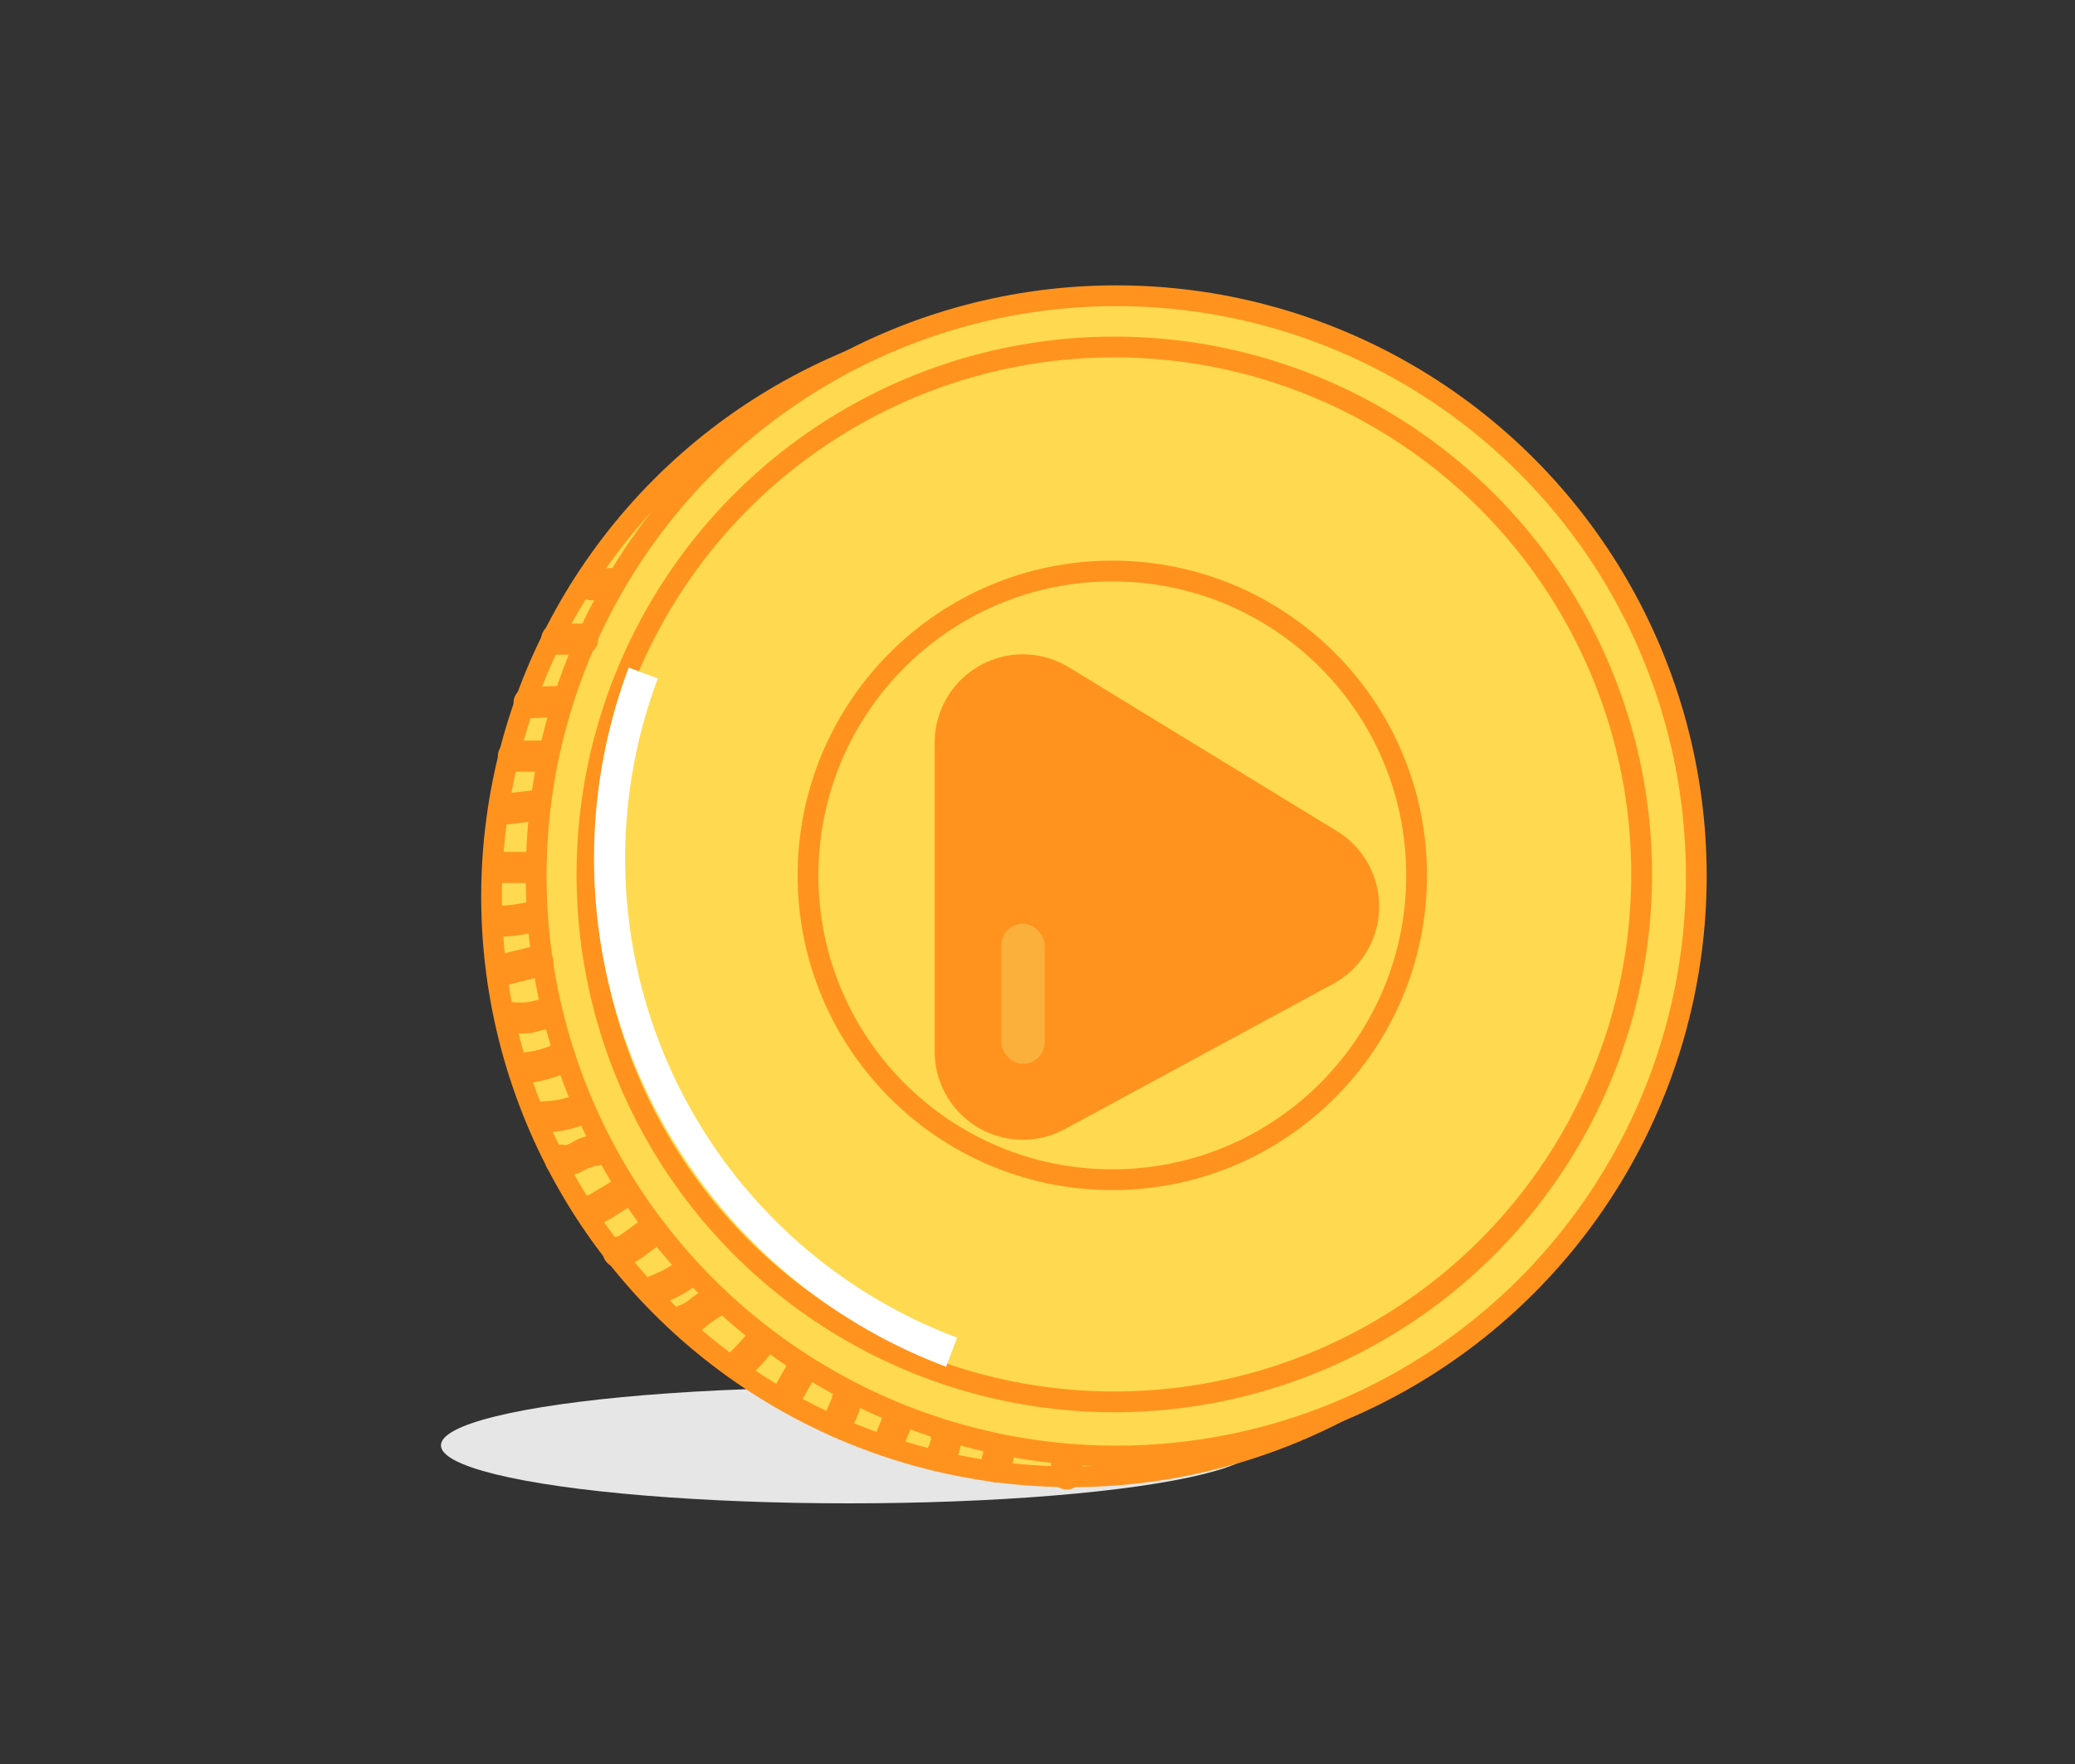 <svg id="Layer_1" data-name="Layer 1" xmlns="http://www.w3.org/2000/svg" viewBox="0 0 200 170"><rect x="0" y="0" width="200" height="170" fill="#333333" stroke="none"/><defs><style>.cls-1{fill:#e6e6e6;}.cls-2{fill:#ffd950;}.cls-2,.cls-5,.cls-6{stroke:#ff931e;}.cls-2,.cls-3,.cls-5{stroke-miterlimit:10;}.cls-2,.cls-5{stroke-width:2px;}.cls-3,.cls-5{fill:none;}.cls-3{stroke:#fff;stroke-width:3px;}.cls-4,.cls-6{fill:#ff931e;}.cls-6{stroke-linecap:round;stroke-linejoin:round;stroke-width:17px;}.cls-7{fill:#fbb03b;}</style></defs><title>play</title><ellipse class="cls-1" cx="81.84" cy="139.29" rx="39.34" ry="5.59"/><circle class="cls-2" cx="103.29" cy="86.41" r="55.91"/><circle class="cls-2" cx="107.59" cy="84.41" r="55.91"/><circle class="cls-2" cx="107.4" cy="84.27" r="50.83"/><path class="cls-3" d="M91.72,130.31A50.82,50.82,0,0,1,62,64.86"/><path class="cls-4" d="M57.64,57.76a1.5,1.5,0,0,0,0-3,1.5,1.5,0,0,0,0,3Z"/><path class="cls-4" d="M58.46,57.93a1.5,1.5,0,0,0,0-3,1.5,1.5,0,0,0,0,3Z"/><path class="cls-4" d="M57,57.85a15.61,15.61,0,0,0,1.67-.11,1.54,1.54,0,0,0,1.5-1.5c0-.73-.67-1.6-1.5-1.5a15.61,15.61,0,0,1-1.67.11,1.5,1.5,0,0,0-1.5,1.5,1.52,1.52,0,0,0,1.5,1.5Z"/><path class="cls-4" d="M53.66,63.1h2.5a1.5,1.5,0,0,0,0-3h-2.5a1.51,1.51,0,0,0-1.5,1.5,1.53,1.53,0,0,0,1.5,1.5Z"/><path class="cls-4" d="M51,69.22l2.59-.11a1.5,1.5,0,0,0,0-3L51,66.22a1.5,1.5,0,0,0,0,3Z"/><path class="cls-4" d="M49.49,74.37h2.75a1.5,1.5,0,0,0,0-3H49.49a1.5,1.5,0,0,0,0,3Z"/><path class="cls-4" d="M48.57,79.49l2.91-.34a1.54,1.54,0,0,0,1.5-1.5,1.51,1.51,0,0,0-1.5-1.5l-2.91.34a1.54,1.54,0,0,0-1.5,1.5,1.51,1.51,0,0,0,1.5,1.5Z"/><path class="cls-4" d="M48.28,85.1H51a1.5,1.5,0,1,0,0-3H48.28a1.5,1.5,0,0,0,0,3Z"/><path class="cls-4" d="M48.26,90.28a17.89,17.89,0,0,0,3.09-.39,1.5,1.5,0,0,0-.8-2.89,13.52,13.52,0,0,1-2.29.28,1.5,1.5,0,1,0,0,3Z"/><path class="cls-4" d="M48.87,94.93l3.41-.85c1.87-.47,1.07-3.37-.8-2.9L48.07,92c-1.87.47-1.08,3.37.8,2.89Z"/><path class="cls-4" d="M49.4,99.57a10,10,0,0,0,1.64,0c.53-.06,1.08-.31,1.61-.34a1.5,1.5,0,1,0,0-3c-.63,0-1.17.28-1.78.35a6.57,6.57,0,0,1-1.47,0,1.5,1.5,0,0,0,0,3Z"/><path class="cls-4" d="M50.53,104.42a13.13,13.13,0,0,0,4.17-1.1,1.5,1.5,0,1,0-1.51-2.59,8.78,8.78,0,0,1-2.66.69,1.53,1.53,0,0,0-1.5,1.5,1.51,1.51,0,0,0,1.5,1.5Z"/><path class="cls-4" d="M52.45,109.13a11.06,11.06,0,0,0,3.77-.72,1.5,1.5,0,1,0-.8-2.89,8.7,8.7,0,0,1-3,.61c-1.93.05-1.94,3.05,0,3Z"/><path class="cls-4" d="M53.63,113.24a3.88,3.88,0,0,0,2.28-.25,5.5,5.5,0,0,1,1.51-.63,1.54,1.54,0,0,0,1.5-1.5,1.51,1.51,0,0,0-1.5-1.5,5.06,5.06,0,0,0-1.93.53c-.24.11-.76.51-1.06.46a1.53,1.53,0,0,0-1.84,1.05,1.5,1.5,0,0,0,1,1.84Z"/><path class="cls-4" d="M56.88,118.17c1.31-.1,2.51-1.1,3.61-1.75A1.5,1.5,0,0,0,59,113.83l-1.3.77-.56.34-.37.22c-.24.12-.19.12.14,0a1.54,1.54,0,0,0-1.5,1.5,1.51,1.51,0,0,0,1.5,1.5Z"/><path class="cls-4" d="M59.6,122.15c1.48-.13,2.62-1.23,3.78-2.05a1.55,1.55,0,0,0,.54-2.06,1.51,1.51,0,0,0-2.06-.53l-1.35,1c-.19.14-.38.28-.58.41a4,4,0,0,1-.34.23c-.23.12-.23.13,0,0a1.54,1.54,0,0,0-1.5,1.5,1.51,1.51,0,0,0,1.5,1.5Z"/><path class="cls-4" d="M63.51,125.77a14.14,14.14,0,0,0,3.26-1.67,1.53,1.53,0,0,0,.54-2,1.51,1.51,0,0,0-2-.54,11.41,11.41,0,0,1-2.55,1.37,1.55,1.55,0,0,0-1,1.85,1.51,1.51,0,0,0,1.84,1Z"/><path class="cls-4" d="M66.33,128.72a4.4,4.4,0,0,0,1.87-1,10.64,10.64,0,0,1,1.49-1,1.5,1.5,0,0,0-1.51-2.59,11.74,11.74,0,0,0-1.59,1,3,3,0,0,1-1.06.66,1.5,1.5,0,0,0-1,1.84,1.52,1.52,0,0,0,1.84,1Z"/><path class="cls-4" d="M72.09,128.44a22,22,0,0,1-1.85,2,1.51,1.51,0,0,0,0,2.12,1.53,1.53,0,0,0,2.12,0,22,22,0,0,0,1.85-2,1.53,1.53,0,0,0,0-2.12,1.51,1.51,0,0,0-2.12,0Z"/><path class="cls-4" d="M75.93,131.41c-.42.71-.82,1.42-1.21,2.14a1.53,1.53,0,0,0,.54,2,1.51,1.51,0,0,0,2-.54c.39-.72.79-1.43,1.21-2.13a1.5,1.5,0,0,0-2.59-1.52Z"/><path class="cls-4" d="M80.23,134.6c-.22.57-.46,1.11-.74,1.69a1.54,1.54,0,0,0,.54,2.05,1.51,1.51,0,0,0,2-.53c.38-.79.72-1.6,1-2.41a1.52,1.52,0,0,0-1-1.85,1.56,1.56,0,0,0-1.85,1Z"/><path class="cls-4" d="M85.08,136.44c-.18.52-.41,1.1-.6,1.56a1.53,1.53,0,0,0,.54,2.05,1.5,1.5,0,0,0,2-.53c.32-.76.63-1.51.91-2.28a1.51,1.51,0,0,0-1-1.84,1.53,1.53,0,0,0-1.85,1Z"/><path class="cls-4" d="M89.74,138.54c0-.12,0-.09,0,.1a1.67,1.67,0,0,1-.08.32,3,3,0,0,1-.1.32c0-.1,0-.07-.06.1a1.53,1.53,0,0,0,.54,2.05,1.51,1.51,0,0,0,2-.54,6.23,6.23,0,0,0,.67-2.35,1.51,1.51,0,0,0-1.5-1.5,1.54,1.54,0,0,0-1.5,1.5Z"/><path class="cls-4" d="M94.76,140c0-.18,0,.16-.05.2s-.07.28-.11.42a1.52,1.52,0,0,0,1.05,1.85,1.54,1.54,0,0,0,1.85-1,9.84,9.84,0,0,0,.26-1.42,1.5,1.5,0,0,0-1.5-1.5,1.54,1.54,0,0,0-1.5,1.5Z"/><path class="cls-4" d="M96,142.87a1.5,1.5,0,0,0,0-3,1.5,1.5,0,0,0,0,3Z"/><path class="cls-4" d="M102.8,142.73a1.5,1.5,0,0,0,0-3,1.5,1.5,0,0,0,0,3Z"/><path class="cls-4" d="M102.89,142.25a1.5,1.5,0,0,0,0-3,1.5,1.5,0,0,0,0,3Z"/><path class="cls-4" d="M102.82,143.55a1.5,1.5,0,0,0,0-3,1.5,1.5,0,0,0,0,3Z"/><circle class="cls-5" cx="107.21" cy="84.36" r="29.33"/><polygon class="cls-6" points="124.43 87.35 98.59 101.34 98.59 71.56 124.43 87.35"/><rect class="cls-7" x="96.5" y="89.02" width="4.19" height="13.5" rx="2.09"/></svg>
